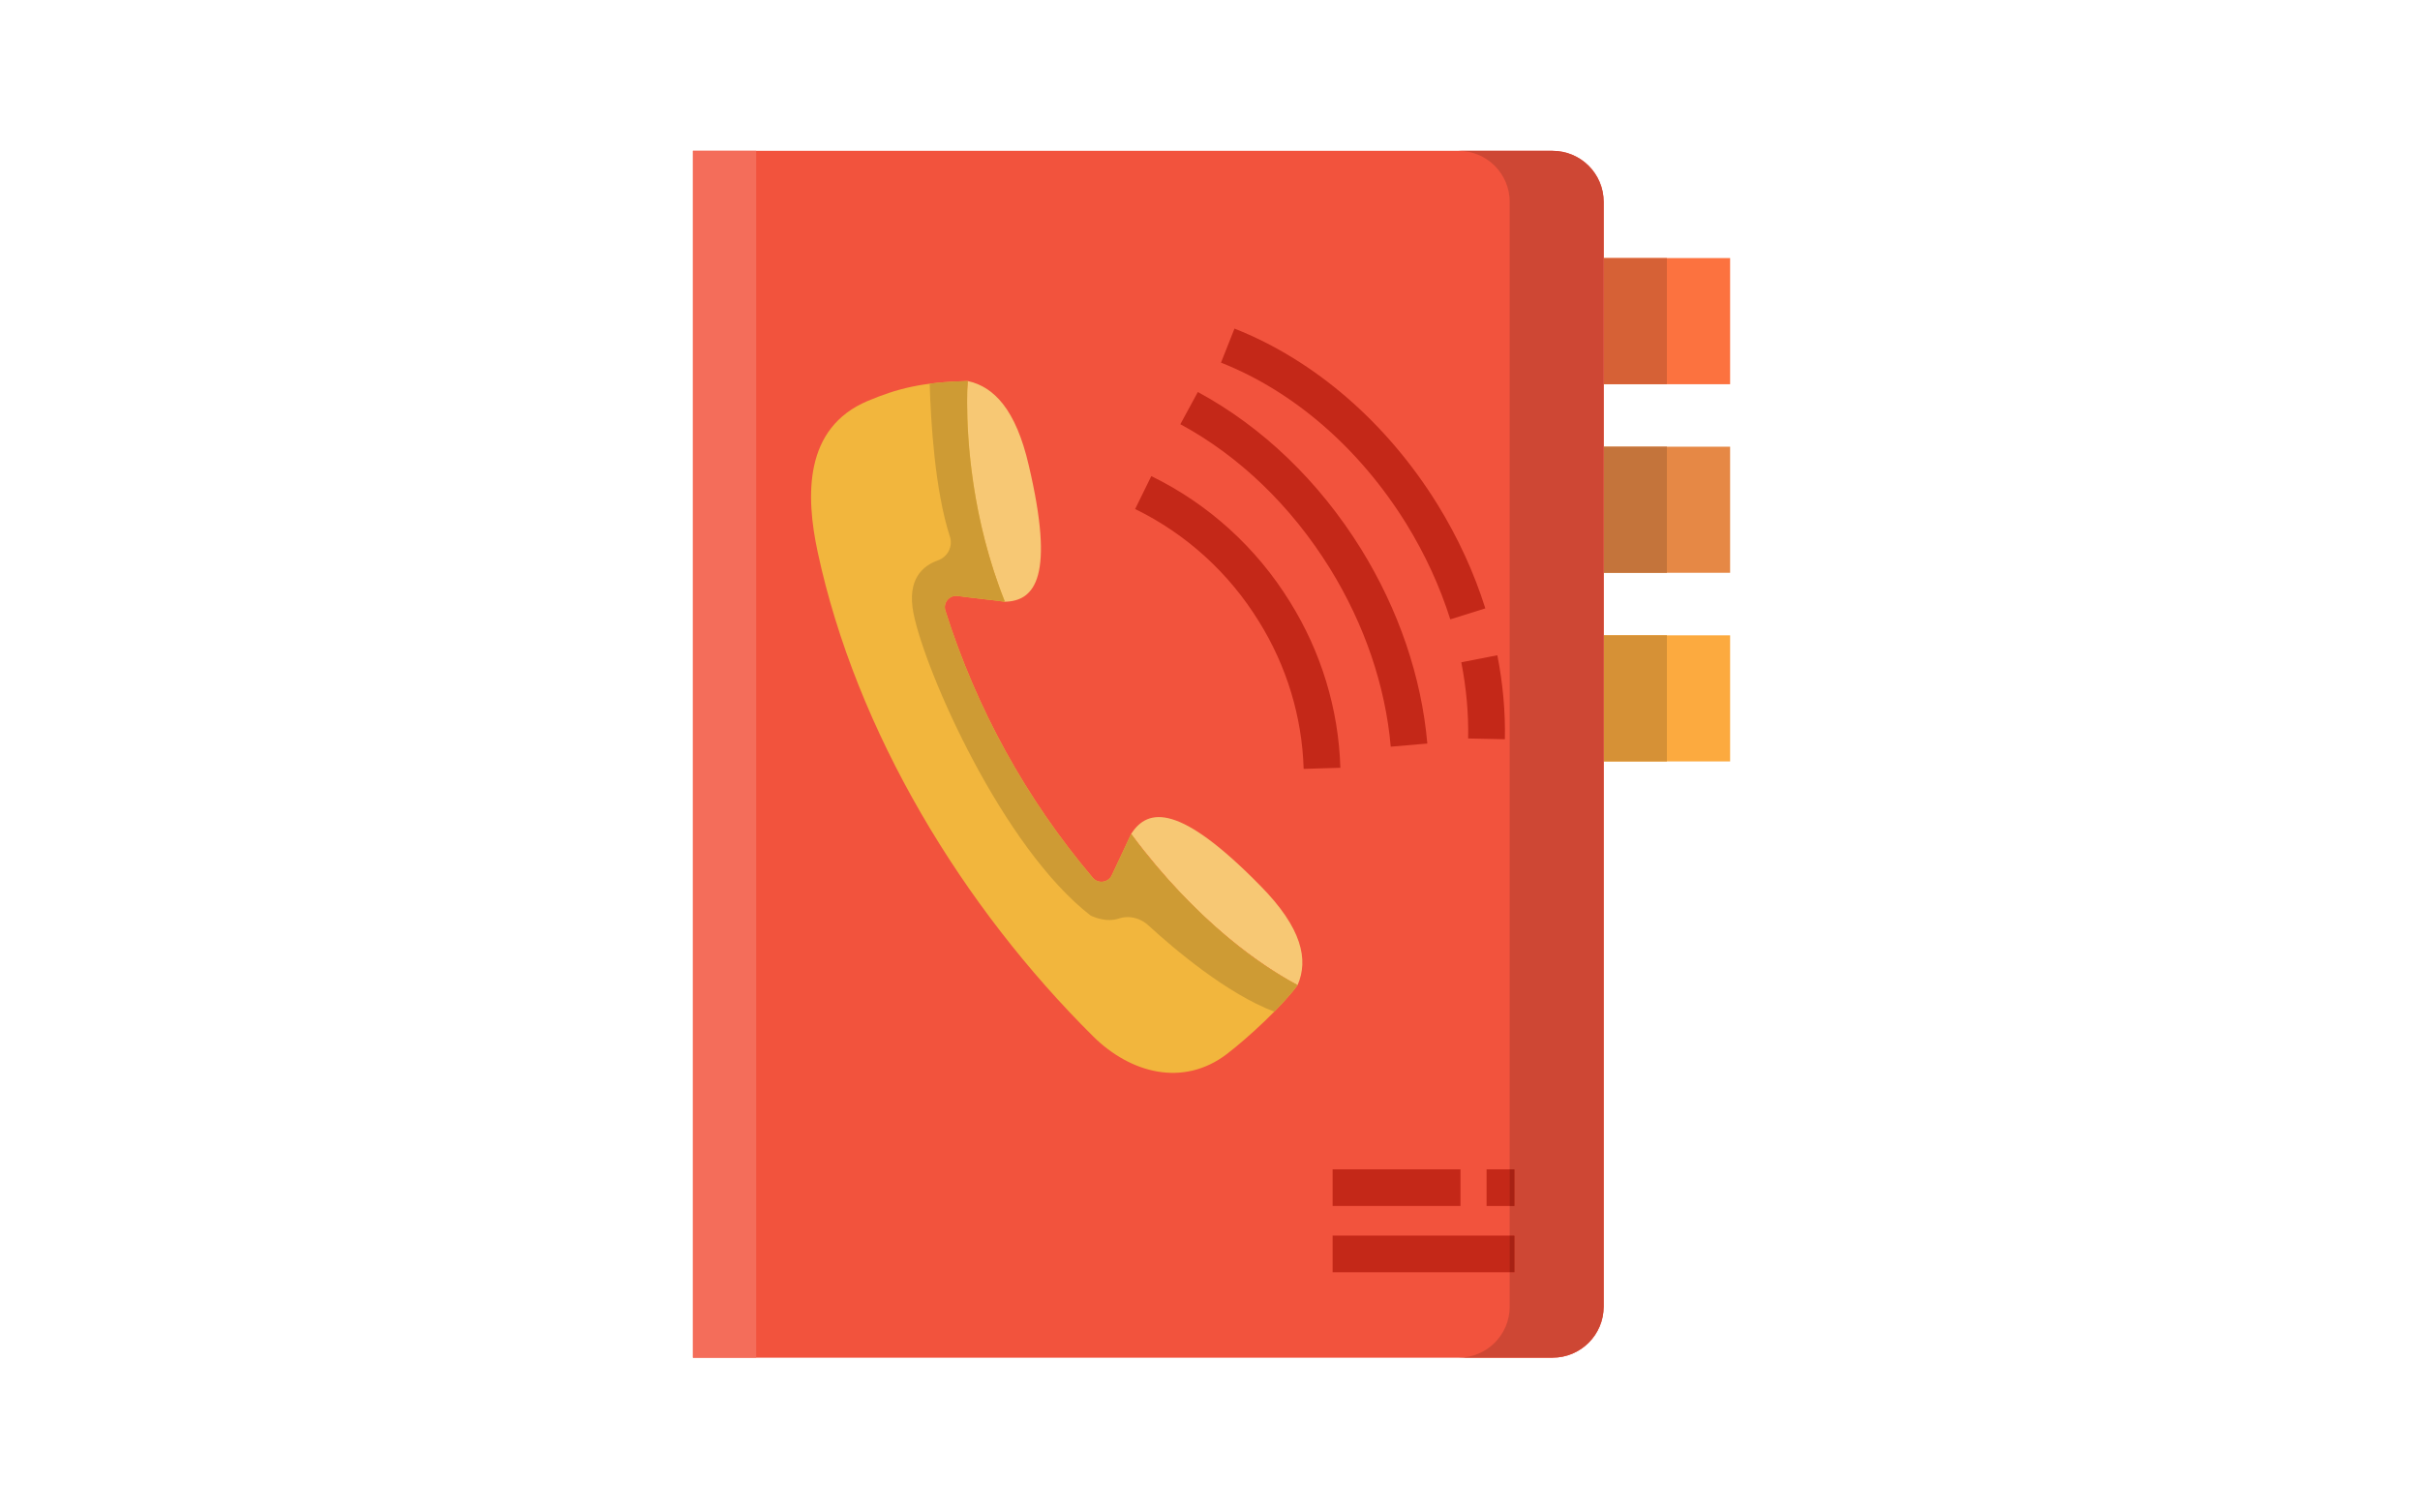 <svg xmlns="http://www.w3.org/2000/svg" width="300" viewBox="0 0 300 187.5" height="187.5" version="1.0"><defs><clipPath id="a"><path d="M 198.762 31.996 L 214.48 31.996 L 214.48 47.887 L 198.762 47.887 Z M 198.762 31.996"/></clipPath><clipPath id="b"><path d="M 198.762 55.348 L 214.48 55.348 L 214.48 71.238 L 198.762 71.238 Z M 198.762 55.348"/></clipPath><clipPath id="c"><path d="M 198.762 78.695 L 214.48 78.695 L 214.48 94.586 L 198.762 94.586 Z M 198.762 78.695"/></clipPath><clipPath id="d"><path d="M 85.902 18.699 L 199 18.699 L 199 168.301 L 85.902 168.301 Z M 85.902 18.699"/></clipPath><clipPath id="e"><path d="M 85.902 18.699 L 94 18.699 L 94 168.301 L 85.902 168.301 Z M 85.902 18.699"/></clipPath><clipPath id="f"><path d="M 180.551 18.699 L 199 18.699 L 199 168.301 L 180.551 168.301 Z M 180.551 18.699"/></clipPath></defs><g clip-path="url(#a)"><path fill="#FC723F" d="M 198.801 47.629 L 214.477 47.629 L 214.477 31.996 L 198.801 31.996 Z M 198.801 47.629"/></g><g clip-path="url(#b)"><path fill="#E68845" d="M 198.801 71.008 L 214.477 71.008 L 214.477 55.375 L 198.801 55.375 Z M 198.801 71.008"/></g><g clip-path="url(#c)"><path fill="#FCAA3F" d="M 198.801 94.391 L 214.477 94.391 L 214.477 78.758 L 198.801 78.758 Z M 198.801 94.391"/></g><path fill="#D66136" d="M 198.801 47.629 L 206.641 47.629 L 206.641 31.996 L 198.801 31.996 Z M 198.801 47.629"/><path fill="#C4743B" d="M 198.801 71.008 L 206.641 71.008 L 206.641 55.375 L 198.801 55.375 Z M 198.801 71.008"/><path fill="#D69136" d="M 198.801 94.391 L 206.641 94.391 L 206.641 78.758 L 198.801 78.758 Z M 198.801 94.391"/><g clip-path="url(#d)"><path fill="#F2533D" d="M 192.457 168.309 L 85.902 168.309 L 85.902 18.699 L 192.457 18.699 C 195.961 18.699 198.801 21.531 198.801 25.023 L 198.801 161.984 C 198.801 165.48 195.961 168.309 192.457 168.309"/></g><g clip-path="url(#e)"><path fill="#F46D5A" d="M 85.902 168.309 L 93.742 168.309 L 93.742 18.699 L 85.902 18.699 Z M 85.902 168.309"/></g><path fill="#F7C874" d="M 127.539 57.715 C 125.93 50.711 123.18 47.934 119.965 47.234 C 119.543 51.895 119.586 61.574 124.492 74.598 C 128.383 74.555 130.75 71.395 127.539 57.715"/><path fill="#F7C874" d="M 156.211 109.773 C 146.312 99.695 142.34 100.07 140.227 103.379 C 148.469 114.449 156.547 119.809 160.859 122.125 C 162.219 118.984 161.457 115.082 156.211 109.773"/><path fill="#F2B63D" d="M 160.859 122.125 C 158.961 124.719 154.773 128.617 152.066 130.684 C 146.652 134.793 140.141 133.047 135.531 128.492 C 119.371 112.469 106.137 90.75 101.355 68.383 C 99.879 61.484 99.637 53.047 107.562 49.707 C 111.223 48.168 114.293 47.375 119.965 47.234 C 119.965 47.234 118.922 60.453 124.578 74.598 C 123.488 74.434 119.883 74.055 118.746 73.883 C 117.719 73.727 116.879 74.703 117.195 75.691 C 121.031 87.832 127.227 99.098 135.473 108.816 C 136.141 109.602 137.406 109.426 137.832 108.484 C 138.285 107.488 139.801 104.344 140.227 103.379 C 140.227 103.379 148.879 115.773 160.859 122.125"/><path fill="#CE4734" d="M 159.934 123.285 C 159.941 123.277 159.949 123.27 159.953 123.262 C 159.949 123.27 159.941 123.277 159.934 123.285 M 160.004 123.207 C 160.016 123.191 160.027 123.176 160.039 123.16 C 160.027 123.176 160.016 123.191 160.004 123.207 M 160.062 123.133 C 160.336 122.805 160.59 122.492 160.809 122.191 C 160.59 122.492 160.336 122.805 160.062 123.133 M 136.543 109.312 C 136.52 109.312 136.496 109.312 136.469 109.309 C 136.496 109.312 136.52 109.312 136.543 109.312 M 136.738 109.297 C 137.137 109.242 137.508 109.023 137.738 108.656 C 137.508 109.023 137.137 109.242 136.738 109.297 M 135.555 108.906 C 135.527 108.875 135.5 108.848 135.473 108.816 C 135.5 108.848 135.527 108.875 135.555 108.906 M 117.125 75.266 C 117.129 74.527 117.727 73.891 118.484 73.867 C 117.727 73.891 117.129 74.527 117.125 75.266 M 124.488 74.586 C 123.297 74.414 119.852 74.047 118.746 73.883 C 118.727 73.879 118.703 73.879 118.684 73.875 C 118.703 73.879 118.727 73.879 118.746 73.883 C 119.852 74.047 123.297 74.414 124.488 74.586 M 116.965 47.387 C 117.883 47.309 118.875 47.258 119.965 47.234 C 118.879 47.258 117.883 47.312 116.965 47.387"/><path fill="#CE9B34" d="M 157.969 125.414 C 152.121 123.203 145.613 117.699 142.348 114.707 C 141.641 114.059 140.719 113.691 139.789 113.691 C 139.414 113.691 139.039 113.754 138.676 113.875 C 138.293 114.004 137.906 114.055 137.531 114.055 C 136.281 114.055 135.203 113.5 135.203 113.5 C 124.305 105.07 114.711 83.34 113.246 76.043 C 112.398 71.789 114.418 70.125 116.254 69.477 C 117.477 69.047 118.156 67.75 117.754 66.516 C 115.898 60.797 115.387 52.285 115.25 47.566 C 115.793 47.496 116.363 47.438 116.965 47.387 C 117.883 47.312 118.879 47.258 119.965 47.234 C 119.965 47.234 119.891 48.191 119.891 49.875 C 119.891 54.426 120.449 64.266 124.578 74.598 C 124.574 74.598 124.574 74.598 124.57 74.598 C 124.543 74.594 124.516 74.59 124.488 74.586 C 123.297 74.414 119.852 74.047 118.746 73.883 C 118.727 73.879 118.703 73.879 118.684 73.875 C 118.633 73.871 118.582 73.867 118.531 73.867 C 118.516 73.867 118.5 73.867 118.484 73.867 C 117.727 73.891 117.129 74.527 117.125 75.266 C 117.125 75.406 117.148 75.551 117.195 75.691 C 121.031 87.832 127.227 99.098 135.473 108.816 C 135.5 108.848 135.527 108.875 135.555 108.906 C 135.812 109.16 136.141 109.293 136.469 109.309 C 136.496 109.312 136.52 109.312 136.543 109.312 C 136.609 109.312 136.676 109.309 136.738 109.297 C 137.137 109.242 137.508 109.023 137.738 108.656 C 137.773 108.602 137.805 108.547 137.832 108.484 C 138.285 107.488 139.801 104.344 140.227 103.379 C 140.227 103.379 148.879 115.773 160.859 122.125 C 160.844 122.148 160.828 122.168 160.809 122.191 C 160.59 122.492 160.336 122.805 160.062 123.133 C 160.055 123.145 160.047 123.152 160.039 123.16 C 160.027 123.176 160.016 123.191 160.004 123.207 C 159.984 123.223 159.969 123.242 159.953 123.262 C 159.949 123.27 159.941 123.277 159.934 123.285 C 159.359 123.961 158.688 124.684 157.969 125.414"/><path fill="#C42818" d="M 161.609 95.316 C 161.418 88.855 159.492 82.527 156.043 77.008 C 152.328 70.988 147.031 66.184 140.719 63.102 L 142.723 59.023 C 149.809 62.484 155.754 67.875 159.914 74.617 C 163.781 80.809 165.945 87.922 166.16 95.18 L 161.609 95.316"/><path fill="#C42818" d="M 172.406 92.566 C 171.75 85.023 169.141 77.383 164.867 70.465 C 160.066 62.734 153.656 56.551 146.324 52.59 L 148.492 48.598 C 156.52 52.938 163.523 59.672 168.742 68.082 C 173.387 75.602 176.223 83.93 176.941 92.176 L 172.406 92.566"/><path fill="#C42818" d="M 186.555 91.641 L 182 91.547 C 182.062 88.465 181.777 85.285 181.152 82.102 L 185.621 81.23 C 186.309 84.73 186.625 88.234 186.555 91.641"/><path fill="#C42818" d="M 179.789 76.781 C 178.488 72.668 176.645 68.668 174.309 64.887 C 168.543 55.598 160.395 48.52 151.363 44.957 L 153.035 40.734 C 162.973 44.656 171.902 52.383 178.184 62.5 C 180.719 66.602 182.719 70.945 184.133 75.418 L 179.789 76.781"/><path fill="#C42818" d="M 184.285 149.504 L 187.746 149.504 L 187.746 144.961 L 184.285 144.961 Z M 184.285 149.504"/><path fill="#C42818" d="M 181.051 149.5 L 165.199 149.5 L 165.199 144.961 L 181.051 144.961 L 181.051 149.5"/><path fill="#C42818" d="M 165.199 157.719 L 187.746 157.719 L 187.746 153.176 L 165.199 153.176 Z M 165.199 157.719"/><g clip-path="url(#f)"><path fill="#CE4734" d="M 192.457 168.309 L 180.809 168.309 C 184.312 168.309 187.152 165.48 187.152 161.984 L 187.152 157.719 L 187.746 157.719 L 187.746 153.176 L 187.152 153.176 L 187.152 149.504 L 187.746 149.504 L 187.746 144.961 L 187.152 144.961 L 187.152 25.023 C 187.152 21.531 184.312 18.699 180.809 18.699 L 192.457 18.699 C 195.961 18.699 198.801 21.531 198.801 25.023 L 198.801 161.984 C 198.801 165.48 195.961 168.309 192.457 168.309"/></g><path fill="#A72214" d="M 187.152 149.504 L 187.746 149.504 L 187.746 144.961 L 187.152 144.961 Z M 187.152 149.504"/><path fill="#A72214" d="M 187.152 157.719 L 187.746 157.719 L 187.746 153.176 L 187.152 153.176 Z M 187.152 157.719"/></svg>